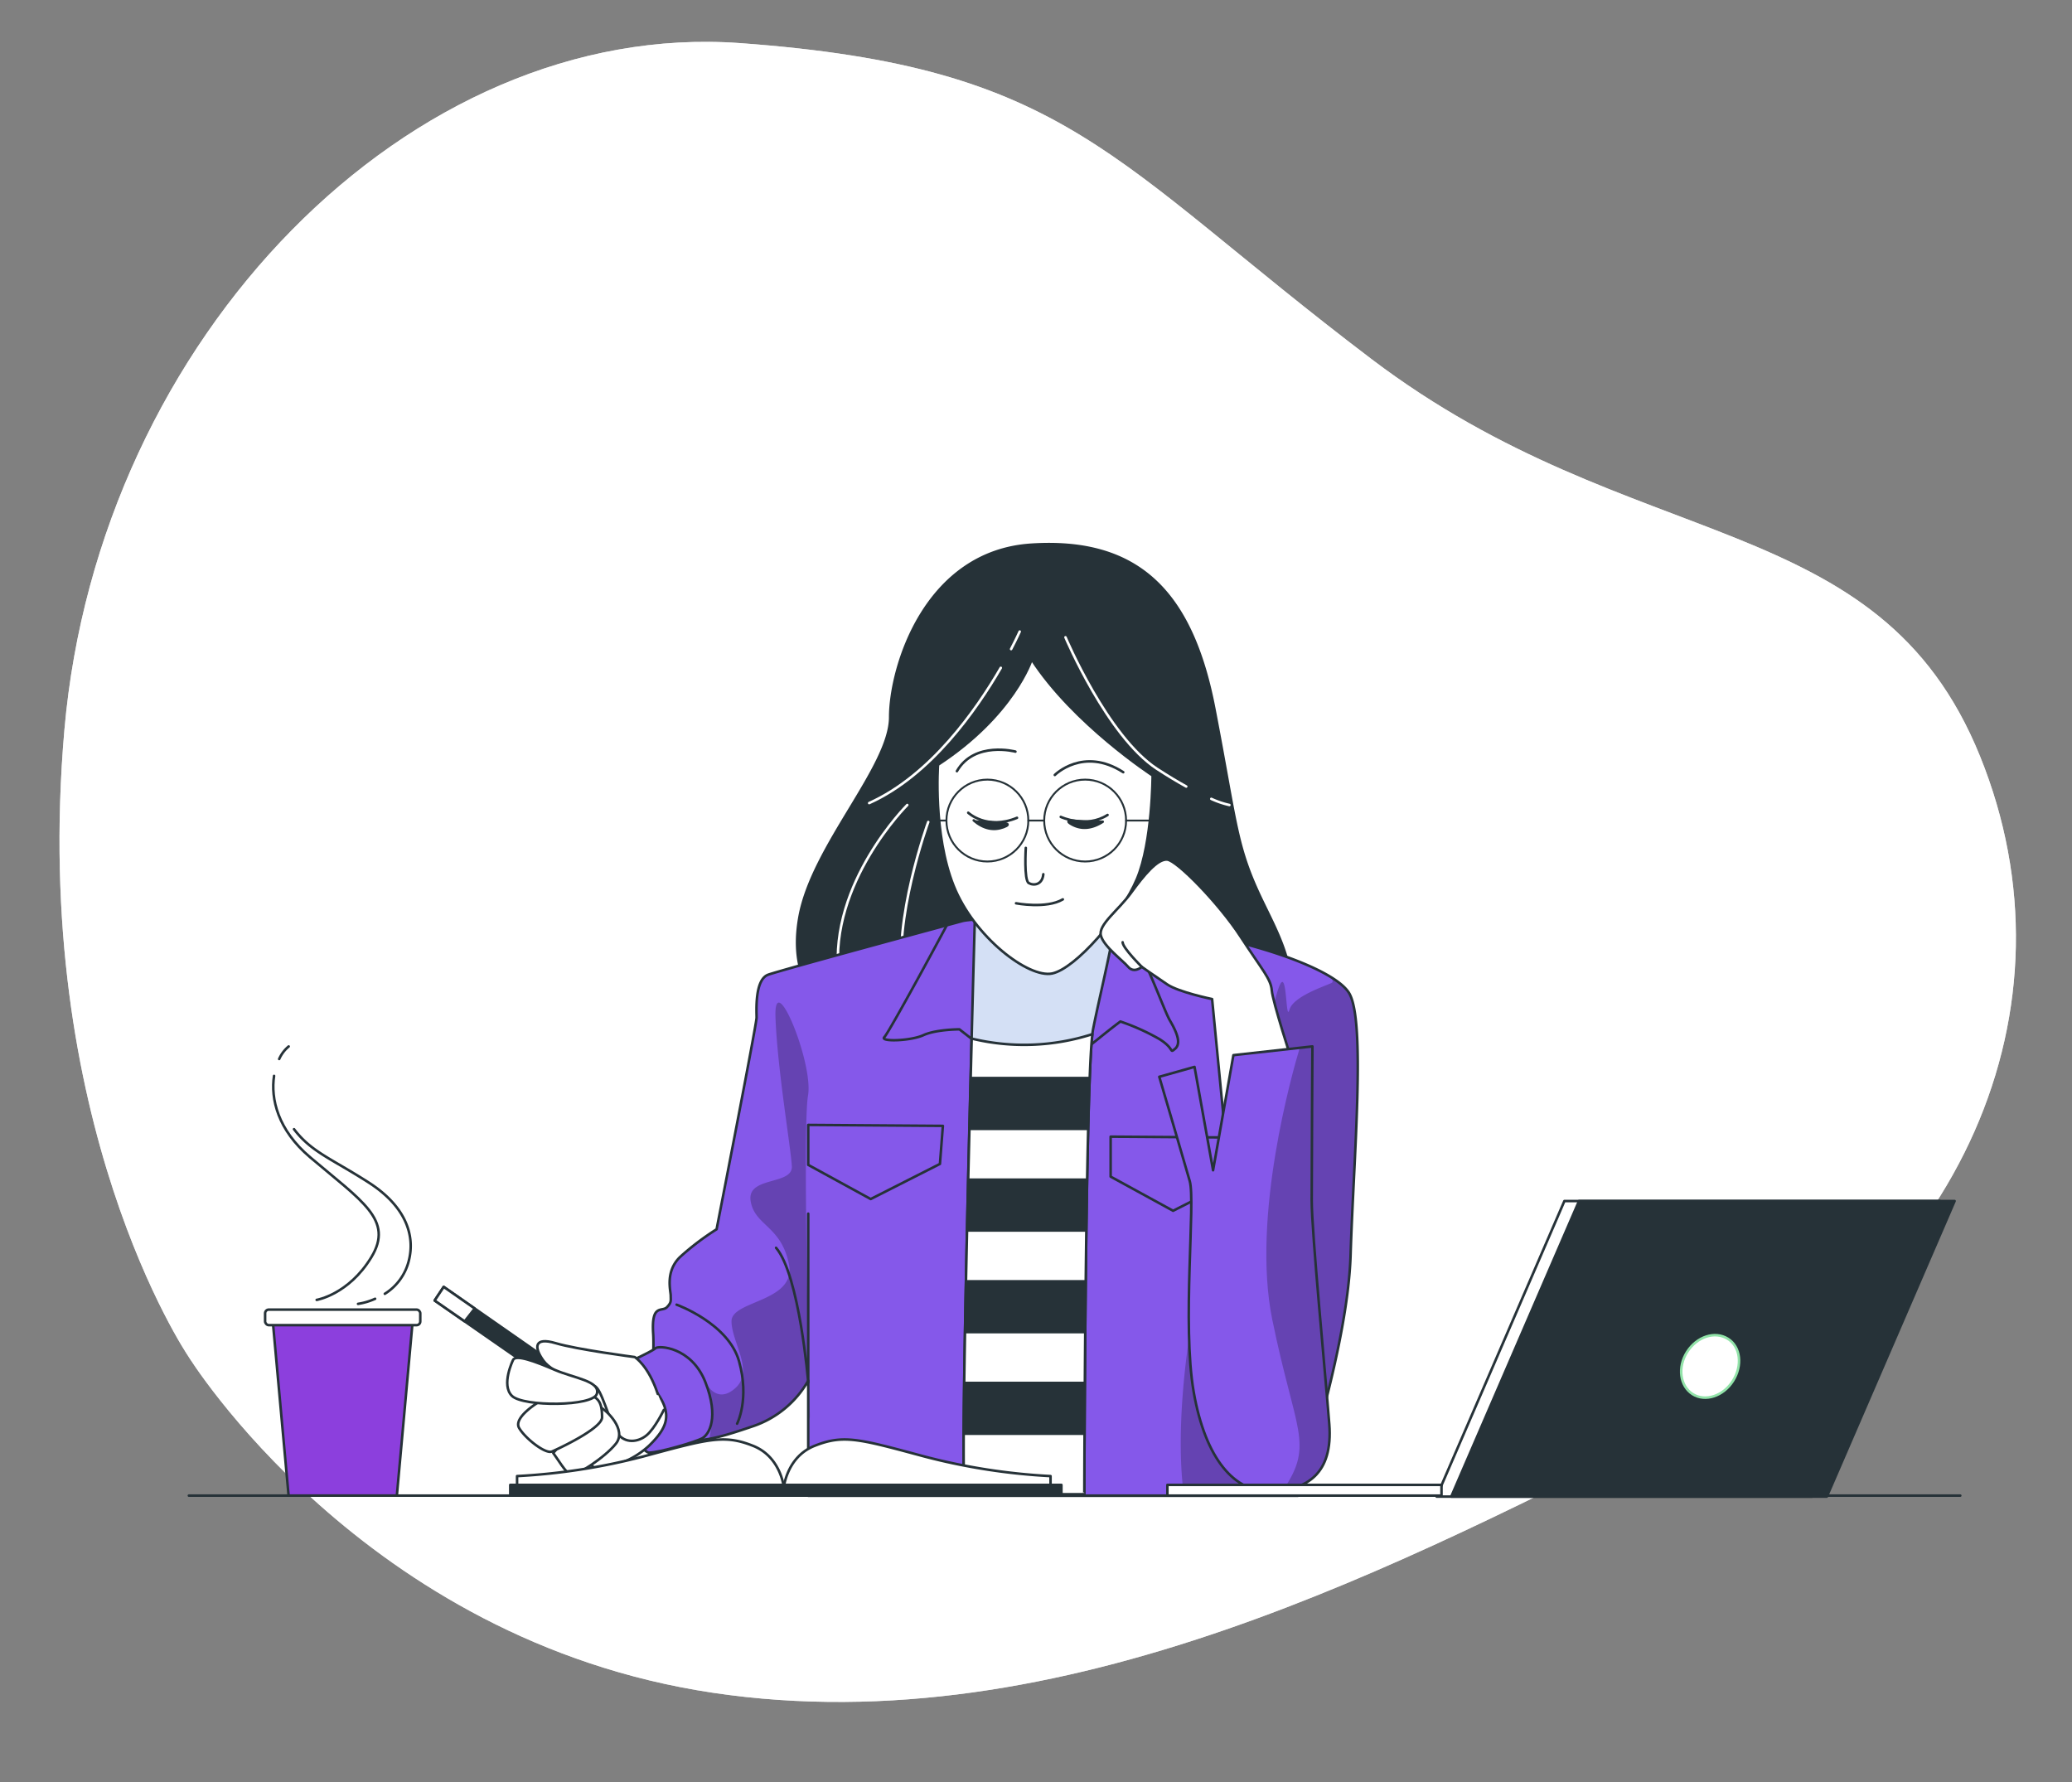 <svg xmlns="http://www.w3.org/2000/svg" xmlns:xlink="http://www.w3.org/1999/xlink" width="818.135" height="703.65" viewBox="0 0 818.135 703.65"><rect x="0" y="0" width="818.135" height="703.65" fill="#808080" stroke="none"/><defs><style>.a{fill:#92e3a9;}.a,.b,.e,.f,.g,.l,.q{stroke:#263238;}.a,.b,.e,.f,.g,.h,.l,.q,.s{stroke-linecap:round;}.a,.b,.e,.f,.g,.l,.q,.s{stroke-linejoin:round;}.b,.c,.d,.s{fill:#fff;}.d{opacity:0.7;}.e{fill:#8c3fdd;}.f,.h,.q{fill:none;}.g,.p{fill:#263238;}.h{stroke:#fff;stroke-miterlimit:10;}.i,.l{fill:#8558ea;}.j{clip-path:url(#a);}.k{opacity:0.24;}.m{clip-path:url(#b);}.n{fill:#6f98de;}.o{clip-path:url(#c);}.q{stroke-width:0.75px;}.r{clip-path:url(#d);}.s{stroke:#92e3a9;}</style><clipPath id="a"><path class="a" d="M296.581,264.974s-71.258,19.239-76.655,21.165-4.614,14.264-4.614,16.952-15.788,83.576-15.788,83.576a105.058,105.058,0,0,0-14.264,10.793c-6.159,5.778-3.852,13.481-3.852,15.407s.381,2.688-1.545,4.614-6.159-1.525-5.376,10.412-3.471,40.123,7.3,41.587,16.19.4,31.978-5a39.621,39.621,0,0,0,21.947-18.055v45.459H429.067s19.64-57.4,20.8-95.131,6.159-93.225-.762-103.617-43.533-21.947-75.892-25.8S302.359,263.43,296.581,264.974Z" transform="translate(-174.293 -264.029)"/></clipPath><clipPath id="b"><path class="b" d="M240,267.418s-6.54,230.164-3.852,230.164h47s.381-167.773,3.451-183.562,10.412-43.914,9.248-51.618-53.524-3.471-53.524-3.471A30.656,30.656,0,0,0,240,267.418Z" transform="translate(-235.497 -257.772)"/></clipPath><clipPath id="c"><path class="b" d="M286.319,286.76a87.99,87.99,0,0,1-47.646,1.745c-1.766,68.811-4.414,179.911-2.528,179.911h47S283.511,311.175,286.319,286.76Z" transform="translate(-235.496 -286.76)"/></clipPath><clipPath id="d"><path class="a" d="M287.923,297.255l7.322,40.825,8.025-45.459,31.2-3.451s-.281,48.528-.281,60.846,5.4,68.57,6.941,88.27-8.867,26.08-23.111,26.561-25.819-12.7-30.433-39.28.762-75.11-1.545-83.195S274,301.167,274,301.167Z" transform="translate(-274 -289.17)"/></clipPath></defs><g transform="translate(-2.24 -121.059)"><g transform="matrix(0.07, -0.998, 0.998, 0.07, 2.24, 770.676)"><path class="c" d="M119.214,65.98S11.886,142.675.993,282.021s70.115,268.3,132.987,374.506,174.675,145.405,270.669,98.5S473.118,613.3,544.276,504.4,650.882,377.293,651.2,247.134,517.915,2.786,362.238.078,119.214,65.98,119.214,65.98Z" transform="translate(0 0)"/><path class="d" d="M119.214,65.98S11.886,142.675.993,282.021s70.115,268.3,132.987,374.506,174.675,145.405,270.669,98.5S473.118,613.3,544.276,504.4,650.882,377.293,651.2,247.134,517.915,2.786,362.238.078,119.214,65.98,119.214,65.98Z" transform="translate(0 0)"/></g><g transform="translate(106.92 534.238)"><path class="e" d="M148.6,413.127H105.85L99.43,342.25h55.59Z" transform="translate(-96.581 -235.784)"/><rect class="b" width="61.268" height="6.139" rx="1.46" transform="translate(0 103.898)"/><path class="f" d="M100.78,294.135a13.642,13.642,0,0,1,3.751-4.955" transform="translate(-95.223 -289.18)"/><path class="f" d="M116.759,383.421s12.639-2.106,21.586-16.852-3.671-22.068-24.214-39.5c-12.779-10.813-15.568-23.071-14.2-32.1" transform="translate(-96.397 -283.354)"/><path class="f" d="M139.55,370.459a21.426,21.426,0,0,0,9.429-12.879c2.648-10.031-1.043-21.586-15.788-31.055s-22.649-12.037-29.49-21.064" transform="translate(-92.285 -272.8)"/><path class="f" d="M116.3,340.846a26.084,26.084,0,0,0,6.741-2.006" transform="translate(-79.608 -239.215)"/></g><g transform="translate(173.865 335.901)"><path class="g" d="M214.2,376.375c-9.549-10.653-13.441-22.509-10.552-38.779,5.015-28.086,35.83-59.322,35.83-78.962s13.742-65.38,55.731-68.088,63.294,18.4,72.221,64.618,8.486,54.306,18.878,75.872c4.273,8.887,9.108,17.855,10.873,27.665,3.511,19.46-17.614,28.969-32.56,34.325-41.968,15.006-94.489,24.916-134.01-2.267a91.44,91.44,0,0,1-16.41-14.384Z" transform="translate(-59.608 -190.315)"/><path class="h" d="M284.24,240.45a35.843,35.843,0,0,0,7.142,2.427" transform="translate(22.419 -139.872)"/><path class="h" d="M255.54,208.65s16.551,39.12,36.11,51.919c4.393,2.869,8.245,5.156,11.575,7" transform="translate(-6.458 -171.867)"/><path class="h" d="M268.879,214.66c-9.509,16.43-27.625,42.47-51.979,53.4" transform="translate(-45.335 -165.82)"/><path class="h" d="M248.23,207.52s-1.164,2.648-3.39,6.921" transform="translate(-17.223 -173.004)"/><path class="h" d="M238.146,241.66s-30.895,30.774-27.083,66.885" transform="translate(-51.535 -138.655)"/><path class="h" d="M233.882,245s-14.3,39.14-9.79,63.976" transform="translate(-38.985 -135.294)"/><path class="i" d="M296.581,264.974s-71.258,19.239-76.655,21.165-4.614,14.264-4.614,16.952-15.788,83.576-15.788,83.576a105.058,105.058,0,0,0-14.264,10.793c-6.159,5.778-3.852,13.481-3.852,15.407s.381,2.688-1.545,4.614-6.159-1.525-5.376,10.412-3.471,40.123,7.3,41.587,16.19.4,31.978-5a39.621,39.621,0,0,0,21.947-18.055v45.459H429.067s19.64-57.4,20.8-95.131,6.159-93.225-.762-103.617-43.533-21.947-75.892-25.8S302.359,263.43,296.581,264.974Z" transform="translate(-88.203 -116.149)"/><g class="j" transform="translate(86.09 147.88)"><path class="k" d="M337.174,275.4c1,1.184,1.424,2.187.562,2.588-2.648,1.264-15.086,5.276-16.591,10.552s-.883-16.049-3.772-9.81-6.8,30.935-22.629,80.727c-12.659,39.742-19.52,90.537-15.247,120.93h45s19.64-57.4,20.8-95.131,6.159-93.225-.762-103.617a23.913,23.913,0,0,0-7.363-6.239Z" transform="translate(-69.721 -252.587)"/><path class="l" d="M253.494,262.371a17.413,17.413,0,0,0-6.159,7.322c-2.688,5.376-25.418,47.365-27.344,49.291s10.392,1.545,15.407-.762,14.244-2.307,14.244-2.307l8.867,6.921,27.344,10.793s12.318-8.867,18.477-13.862,8.867-6.941,8.867-6.941a87.254,87.254,0,0,1,15.407,6.941c6.159,3.852,3.852,5.778,6.159,3.852s1.164-5.778-2.006-11.174S320.058,277.4,308.1,266.3,267.738,251.578,253.494,262.371Z" transform="translate(-128.518 -272.218)"/><path class="l" d="M264.43,306.93l53.163.381-1.164,15.026L289.085,336.2,264.43,322.718Z" transform="translate(-83.603 -220.864)"/><path class="l" d="M204.91,304.62l53.163.381-1.164,15.026L229.565,333.89,204.91,320.408Z" transform="translate(-143.488 -223.188)"/><path class="k" d="M225.9,444.054s-3.009-113.909-.742-126.748-13.582-51.3-12.839-30.915,6.018,51.1,6.46,58.74S201,349,202.5,358.813s12.037,9.79,15.106,24.9-22.649,14.324-22.649,22.629,9.068,19.6,1.525,26.4-11.8-2.307-11.8-2.307a38.879,38.879,0,0,1,1.485,22.389,123.775,123.775,0,0,0,17.193-4.855,39.622,39.622,0,0,0,21.947-18.055v16.37Z" transform="translate(-163.832 -247.409)"/></g><path class="f" d="M296.581,264.974s-71.258,19.239-76.655,21.165-4.614,14.264-4.614,16.952-15.788,83.576-15.788,83.576a105.058,105.058,0,0,0-14.264,10.793c-6.159,5.778-3.852,13.481-3.852,15.407s.381,2.688-1.545,4.614-6.159-1.525-5.376,10.412-3.471,40.123,7.3,41.587,16.19.4,31.978-5a39.621,39.621,0,0,0,21.947-18.055v45.459H429.067s19.64-57.4,20.8-95.131,6.159-93.225-.762-103.617-43.533-21.947-75.892-25.8S302.359,263.43,296.581,264.974Z" transform="translate(-88.203 -116.149)"/><path class="f" d="M211.279,322.09v66.644s-3.471-42.37-12.7-53.163" transform="translate(-63.767 -57.731)"/><path class="f" d="M179,340s20.422,7.322,24.655,22.328-.762,24.655-.762,24.655" transform="translate(-83.468 -39.711)"/><path class="l" d="M167.669,356.831s14.906-6.781,16.049-8.025,14.264-.622,19.74,13.341,1.5,20.663-1.224,22.168-17.032,5.677-20.984,5.677S160.688,362.007,167.669,356.831Z" transform="translate(-96.572 -31.284)"/><path class="c" d="M240,267.418s-6.54,230.164-3.852,230.164h47s.381-167.773,3.451-183.562,10.412-43.914,9.248-51.618-53.524-3.471-53.524-3.471A30.656,30.656,0,0,0,240,267.418Z" transform="translate(-26.624 -122.444)"/><g class="m" transform="translate(208.873 135.327)"><path class="n" d="M240,267.418s-6.54,230.164-3.852,230.164h47s.381-167.773,3.451-183.562,10.412-43.914,9.248-51.618-53.524-3.471-53.524-3.471A30.656,30.656,0,0,0,240,267.418Z" transform="translate(-235.497 -257.772)"/><path class="d" d="M240,267.418s-6.54,230.164-3.852,230.164h47s.381-167.773,3.451-183.562,10.412-43.914,9.248-51.618-53.524-3.471-53.524-3.471A30.656,30.656,0,0,0,240,267.418Z" transform="translate(-235.497 -257.772)"/></g><path class="f" d="M240,267.418s-6.54,230.164-3.852,230.164h47s.381-167.773,3.451-183.562,10.412-43.914,9.248-51.618-53.524-3.471-53.524-3.471A30.656,30.656,0,0,0,240,267.418Z" transform="translate(-26.624 -122.444)"/><path class="c" d="M286.319,286.76a87.99,87.99,0,0,1-47.646,1.745c-1.766,68.811-4.414,179.911-2.528,179.911h47S283.511,311.175,286.319,286.76Z" transform="translate(-26.624 -93.278)"/><g class="o" transform="translate(208.872 193.482)"><path class="p" d="M283.226,376.214c0-6.3,0-13.421.12-21.065H235.741c0,7.7-.181,14.805-.221,21.065Z" transform="translate(-235.472 -217.95)"/><path class="p" d="M236.2,335.15c-.141,7.222-.281,14.264-.4,21.065h47.465c0-6.881.12-13.943.2-21.065Z" transform="translate(-235.191 -238.073)"/><path class="p" d="M236.641,315.15c-.16,7-.321,14.043-.461,21.064h47.084c.1-7.182.2-14.264.321-21.064Z" transform="translate(-234.808 -258.196)"/><path class="p" d="M237.152,295.15c-.16,6.761-.341,13.822-.522,21.065h46.884c.181-7.884.4-15.026.642-21.065Z" transform="translate(-234.356 -278.319)"/></g><path class="f" d="M286.319,286.76a87.99,87.99,0,0,1-47.646,1.745c-1.766,68.811-4.414,179.911-2.528,179.911h47S283.511,311.175,286.319,286.76Z" transform="translate(-26.624 -93.278)"/><path class="b" d="M267.532,213s-6.941,21.947-36.973,41.607c0,0-2.006,27.344,6.159,47.746s29.651,36.592,38.9,34.666,27.344-22.73,33.5-37.354S315.3,258.84,315.3,258.84,284.083,238.5,267.532,213Z" transform="translate(-31.811 -167.491)"/><path class="f" d="M247.809,250.1s-.782,12.7,1.144,13.862,5.4.762,5.778-3.471" transform="translate(-14.394 -130.163)"/><path class="f" d="M245.81,261.775s11.937,2.307,18.477-1.545" transform="translate(-16.247 -119.971)"/><path class="f" d="M257.281,231.527s-16.169-4.313-23.111,7.724" transform="translate(-27.959 -149.606)"/><path class="f" d="M253.44,238.44s11.214-11.295,27.023-1.1" transform="translate(-8.57 -147.291)"/><path class="f" d="M236.4,243.18s7.322,6.941,19.259,2.006" transform="translate(-25.715 -137.125)"/><path class="f" d="M254.61,244.382s10.031,4.634,18.477-.762" transform="translate(-7.393 -136.683)"/><circle class="q" cx="16.169" cy="16.169" r="16.169" transform="translate(202.079 92.975)"/><circle class="q" cx="16.169" cy="16.169" r="16.169" transform="translate(240.677 92.975)"/><line class="q" x2="6.239" transform="translate(234.418 109.144)"/><line class="q" x2="9.469" transform="translate(273.016 109.144)"/><line class="q" x2="4.293" transform="translate(197.745 109.144)"/><path class="g" d="M248.955,245.753s4.113.181.261,1.6-7.744.722-11.736-2.668C237.48,244.69,245.123,245.693,248.955,245.753Z" transform="translate(-24.629 -135.606)"/><path class="g" d="M258.067,244.754s-4.012-.361-.461,1.545,7.583,1.745,12.037-1.123A86.8,86.8,0,0,1,258.067,244.754Z" transform="translate(-5.855 -135.569)"/><path class="b" d="M312.64,371.031l-6.159-63.555s-13.1-2.688-17.714-5.778-10.031-6.921-10.031-6.921-3.069,2.688-5.376,0-9.629-8.025-10.793-12.338,6.941-10.031,11.937-16.932,10.412-13.481,14.264-13.1,20.4,17.253,28.949,30.433,11.937,16.551,12.318,21.185,8.025,28.086,8.025,28.086l2.006,39.681Z" transform="translate(0.499 -127.857)"/><path class="f" d="M274.373,278.4s-7.583-7.483-7.583-9.73" transform="translate(4.862 -111.479)"/><path class="i" d="M287.923,297.255l7.322,40.825,8.025-45.459,31.2-3.451s-.281,48.528-.281,60.846,5.4,68.57,6.941,88.27-8.867,26.08-23.111,26.561-25.819-12.7-30.433-39.28.762-75.11-1.545-83.195S274,301.167,274,301.167Z" transform="translate(12.116 -90.853)"/><g class="r" transform="translate(286.116 198.317)"><path class="k" d="M301.7,464.366c11.616-1.725,19.52-8.847,18.176-26.08-1.545-19.64-6.941-75.872-6.941-88.27s.381-60.846.381-60.846l-5.055.562c-2.909,9.69-19.118,66.564-10.873,107.168,9.068,44.516,16.611,49.03,4.534,67.146Z" transform="translate(-252.794 -289.17)"/></g><path class="f" d="M287.923,297.255l7.322,40.825,8.025-45.459,31.2-3.451s-.281,48.528-.281,60.846,5.4,68.57,6.941,88.27-8.867,26.08-23.111,26.561-25.819-12.7-30.433-39.28.762-75.11-1.545-83.195S274,301.167,274,301.167Z" transform="translate(12.116 -90.853)"/><path class="b" d="M158.9,373.986s-.923,6.2,4.694,7.6,19.119-2.107,20.242-5a4.394,4.394,0,0,0-.883-4.755H170.634S161.346,368.971,158.9,373.986Z" transform="translate(-103.749 -8.497)"/><path class="g" d="M131.38,341.876l51.056,35.469,3.812-5.076-51.3-35.769Z" transform="translate(-131.38 -43.232)"/><path class="b" d="M143.236,350.1l3.972-5.055L134.951,336.5l-3.571,5.376Z" transform="translate(-131.38 -43.232)"/><path class="b" d="M173.578,393.126a34.1,34.1,0,0,0,21.486-8.967c9.148-8.907,9.77-14.866-2.588-27.665s-39.381,2.187-40.243,7.844S173.578,393.126,173.578,393.126Z" transform="translate(-110.424 -28.179)"/><path class="b" d="M201.543,374.284s-3.491,7.282-6.8,10.031-8.566,3.491-11.676-.943-6.3-18.2-9.008-18.477-16.21-4.714-20.061-10.031-3.651-9.429,4.835-6.9,31.2,5.477,31.2,5.477,5.376,3.23,9.108,14.565" transform="translate(-111.046 -32.468)"/><path class="b" d="M154.72,378.277c1.2,1.485,5.156,8.205,7.021,8.667s13.321-6.821,17.734-12.378-3.812-13.261-6.159-14.344S154.72,378.277,154.72,378.277Z" transform="translate(-107.897 -19.409)"/><path class="b" d="M155.828,360.733s-10.031,6.018-7.643,10.151,10.412,10.412,12.98,9.309,19.861-9.148,19.781-13.541-.361-9.629-9.208-8.907A79.344,79.344,0,0,0,155.828,360.733Z" transform="translate(-114.842 -21.926)"/><path class="b" d="M147.959,351.309s-4.875,9.91-.4,14.2,32.1,4.193,33.5-.863-8.947-6.139-16.551-9.409S149.022,348.962,147.959,351.309Z" transform="translate(-117.004 -29.173)"/><path class="b" d="M253.143,386.768s-.762-13.1-12.318-17.714-17.734-2.708-43.533,4.233a246.9,246.9,0,0,1-49.692,7.7v5.778Z" transform="translate(-115.06 -13.014)"/><path class="b" d="M200,386.768s.762-13.1,12.318-17.714,17.714-2.708,43.533,4.233a246.753,246.753,0,0,0,49.672,7.7v5.778Z" transform="translate(-62.339 -13.014)"/><rect class="g" width="217.626" height="4.233" transform="translate(29.851 371.447)"/></g><g transform="translate(76.808 595.265)"><line class="b" x2="699.461" transform="translate(0 116.316)"/><path class="b" d="M527.338,319.6H379.044L328.59,436.3H476.884Z" transform="translate(164.098 -319.6)"/><path class="g" d="M530.218,319.6H381.924L331.47,436.3H479.764Z" transform="translate(166.996 -319.6)"/><path class="s" d="M397.18,364.055c-3.812,6.018-10.953,8.386-15.949,5.216s-6.018-10.613-2.167-16.651,10.953-8.366,16.049-5.216S400.991,358.036,397.18,364.055Z" transform="translate(212.527 -293.038)"/><rect class="b" width="108.231" height="4.233" transform="translate(386.383 112.083)"/></g></g></svg>